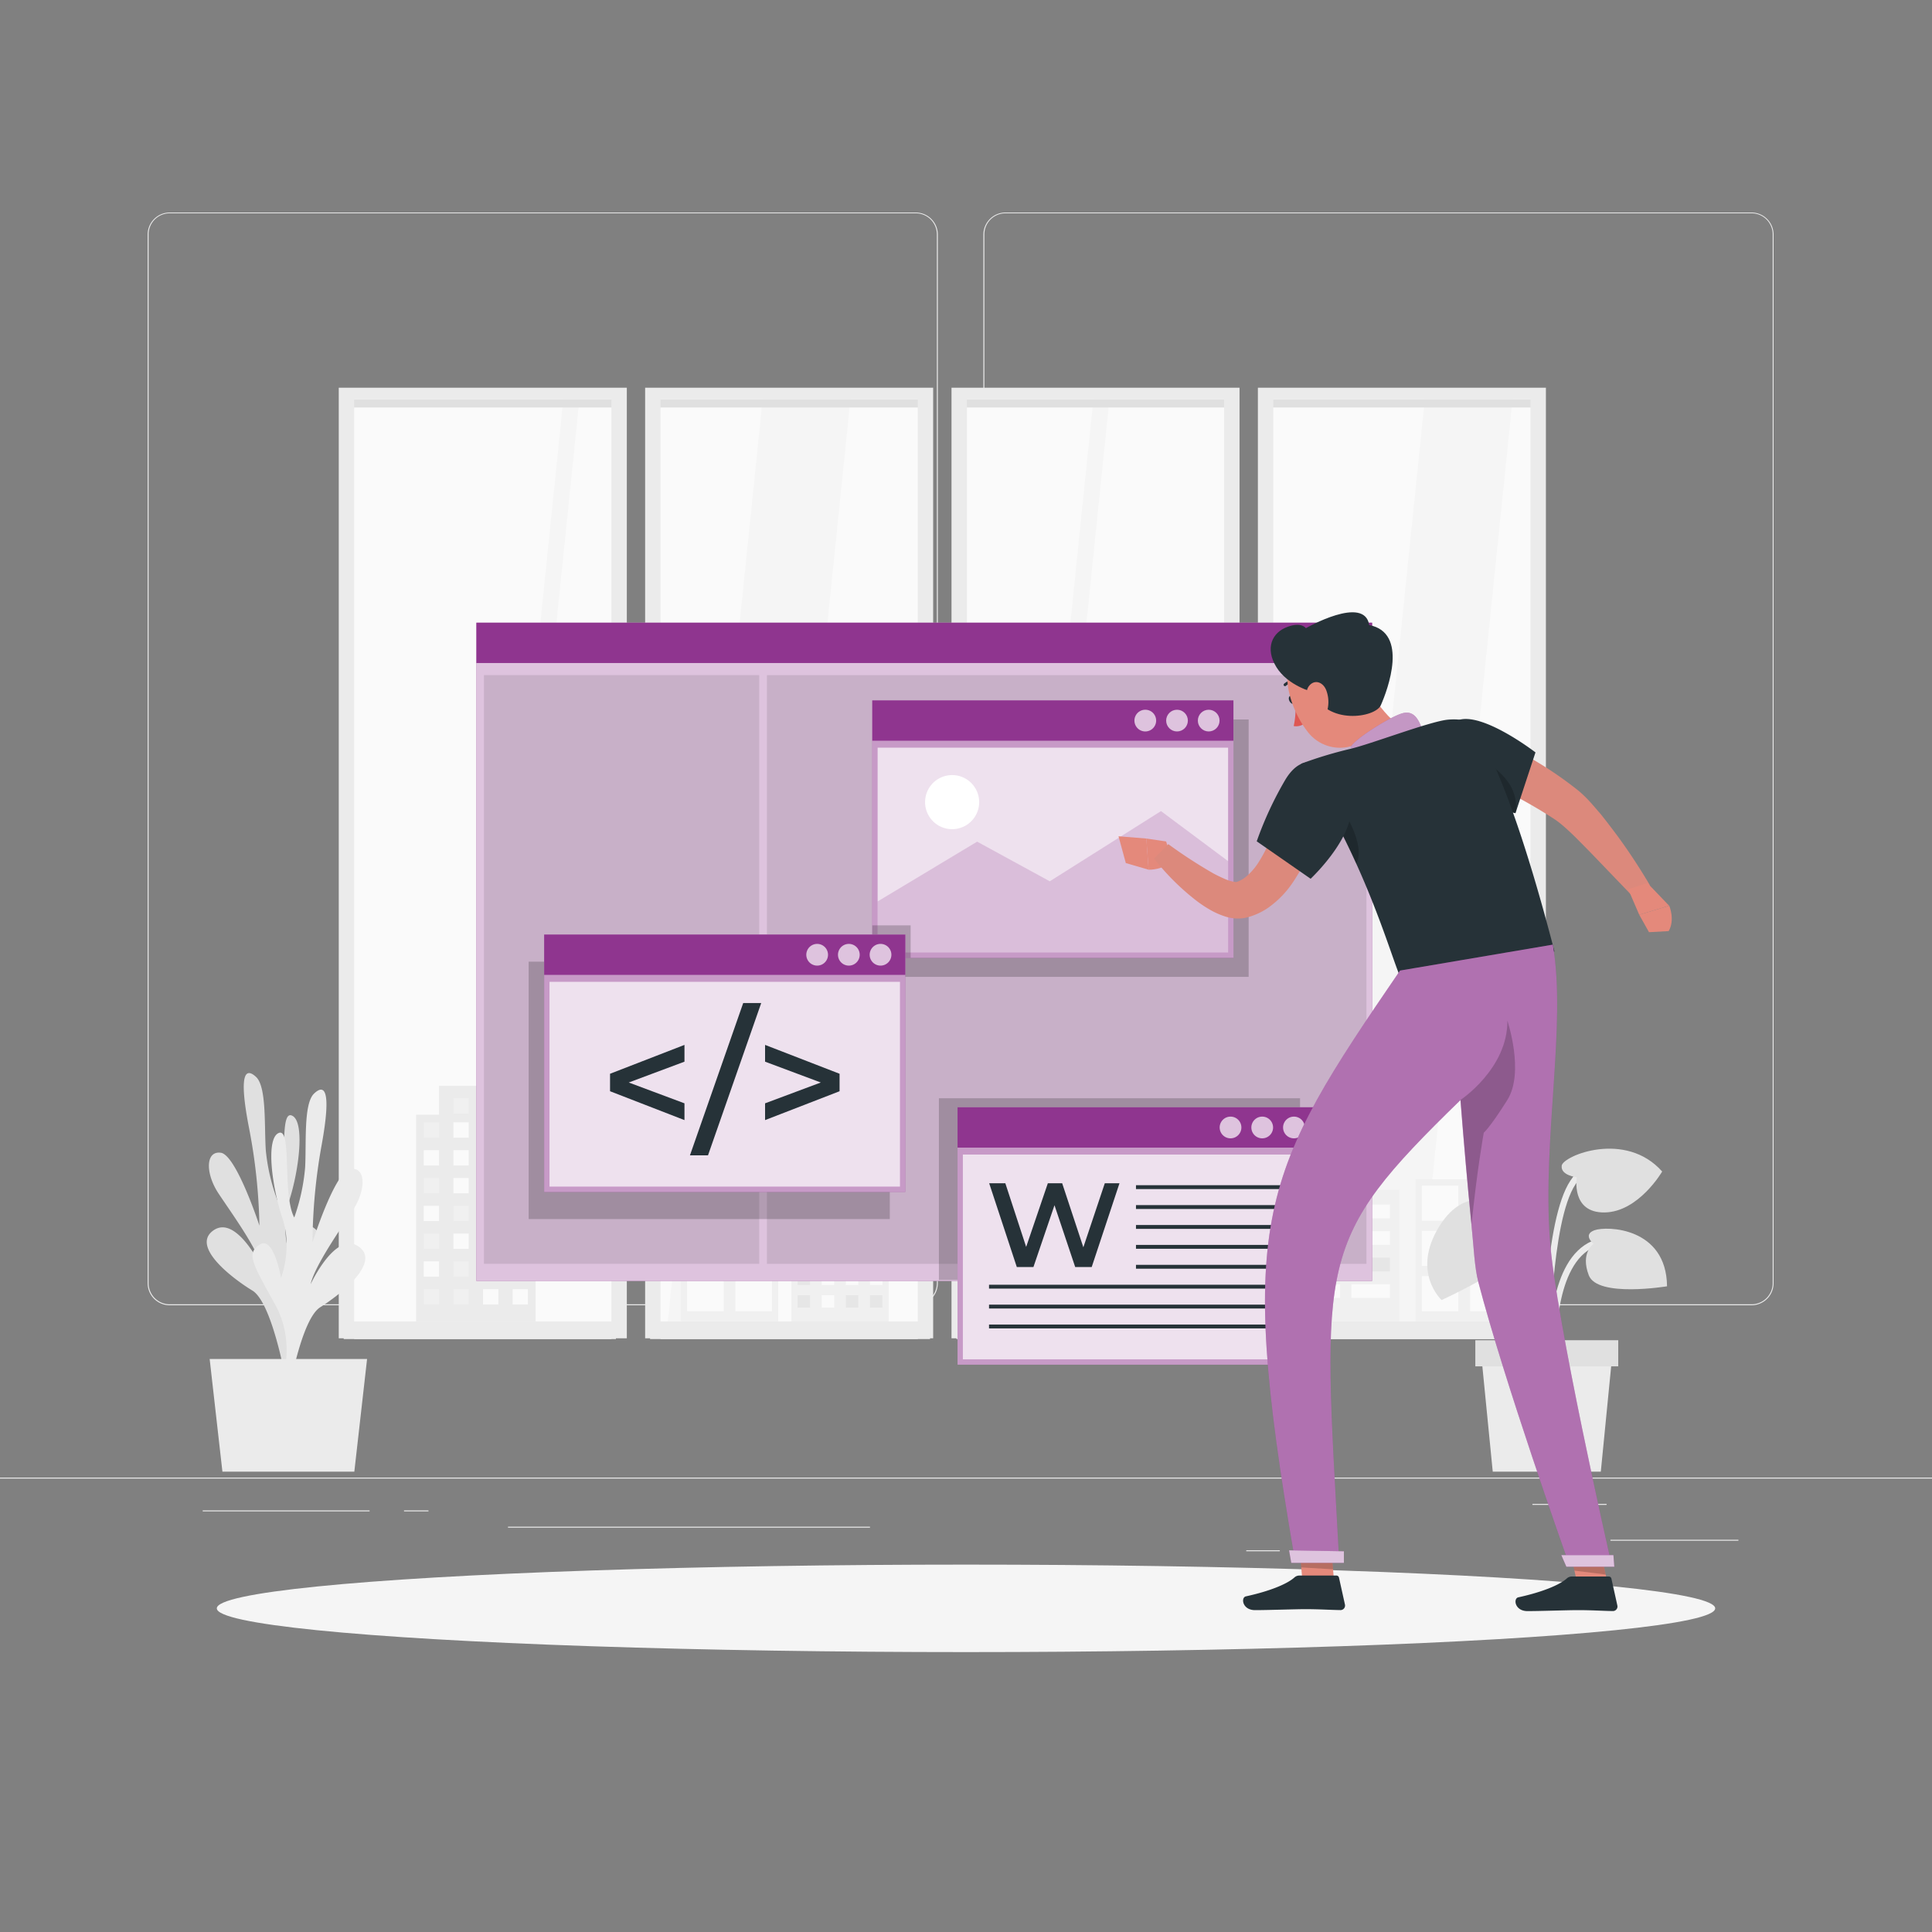 <svg xmlns="http://www.w3.org/2000/svg" viewBox="0 0 500 500"><rect x="0" y="0" width="500" height="500" fill="#808080" stroke="none"/><g id="freepik--background-complete--inject-5"><rect y="382.4" width="500" height="0.25" style="fill:#ebebeb"></rect><rect x="416.78" y="398.49" width="33.12" height="0.25" style="fill:#ebebeb"></rect><rect x="322.53" y="401.21" width="8.69" height="0.25" style="fill:#ebebeb"></rect><rect x="396.59" y="389.21" width="19.19" height="0.25" style="fill:#ebebeb"></rect><rect x="52.46" y="390.89" width="43.19" height="0.25" style="fill:#ebebeb"></rect><rect x="104.56" y="390.89" width="6.33" height="0.25" style="fill:#ebebeb"></rect><rect x="131.47" y="395.11" width="93.68" height="0.25" style="fill:#ebebeb"></rect><path d="M237,337.8H43.91a5.71,5.71,0,0,1-5.7-5.71V60.66A5.71,5.71,0,0,1,43.91,55H237a5.71,5.71,0,0,1,5.71,5.71V332.09A5.71,5.71,0,0,1,237,337.8ZM43.91,55.2a5.46,5.46,0,0,0-5.45,5.46V332.09a5.46,5.46,0,0,0,5.45,5.46H237a5.47,5.47,0,0,0,5.46-5.46V60.66A5.47,5.47,0,0,0,237,55.2Z" style="fill:#ebebeb"></path><path d="M453.31,337.8H260.21a5.72,5.72,0,0,1-5.71-5.71V60.66A5.72,5.72,0,0,1,260.21,55h193.1A5.71,5.71,0,0,1,459,60.66V332.09A5.71,5.71,0,0,1,453.31,337.8ZM260.21,55.2a5.47,5.47,0,0,0-5.46,5.46V332.09a5.47,5.47,0,0,0,5.46,5.46h193.1a5.47,5.47,0,0,0,5.46-5.46V60.66a5.47,5.47,0,0,0-5.46-5.46Z" style="fill:#ebebeb"></path><rect x="89.41" y="102.39" width="71.25" height="241.71" style="fill:#fafafa"></rect><polygon points="150.05 102.39 145.89 102.39 121.04 344.1 125.2 344.1 150.05 102.39" style="fill:#f5f5f5"></polygon><rect x="88.95" y="103.33" width="70.45" height="2.13" style="fill:#e0e0e0"></rect><rect x="88.95" y="341.99" width="70.45" height="4.56" style="fill:#ebebeb"></rect><rect x="91.66" y="346.35" width="66.57" height="0.2" style="fill:#ebebeb"></rect><polygon points="91.66 103.33 158.23 103.33 158.23 346.35 162.22 346.35 162.22 100.34 87.67 100.34 87.67 346.35 91.66 346.35 91.66 103.33" style="fill:#ebebeb"></polygon><rect x="168.7" y="102.39" width="71.25" height="241.71" style="fill:#fafafa"></rect><polygon points="220.19 102.39 197.47 102.39 172.62 344.1 195.33 344.1 220.19 102.39" style="fill:#f5f5f5"></polygon><rect x="168.24" y="103.33" width="72.45" height="2.13" style="fill:#e0e0e0"></rect><rect x="168.24" y="341.99" width="72.45" height="4.56" style="fill:#ebebeb"></rect><rect x="170.95" y="346.35" width="66.57" height="0.2" style="fill:#ebebeb"></rect><polygon points="170.95 103.33 237.52 103.33 237.52 346.35 241.5 346.35 241.5 100.34 166.96 100.34 166.96 346.35 170.95 346.35 170.95 103.33" style="fill:#ebebeb"></polygon><rect x="247.98" y="102.39" width="69.25" height="241.71" style="fill:#fafafa"></rect><polygon points="287.22 102.39 283.06 102.39 258.21 344.1 262.37 344.1 287.22 102.39" style="fill:#f5f5f5"></polygon><rect x="247.53" y="103.33" width="70.45" height="2.13" style="fill:#e0e0e0"></rect><rect x="247.53" y="341.99" width="70.45" height="4.56" style="fill:#ebebeb"></rect><rect x="250.24" y="346.35" width="66.57" height="0.2" style="fill:#ebebeb"></rect><polygon points="250.24 103.33 316.8 103.33 316.8 346.35 320.79 346.35 320.79 100.34 246.25 100.34 246.25 346.35 250.24 346.35 250.24 103.33" style="fill:#ebebeb"></polygon><rect x="327.27" y="102.39" width="71.25" height="241.71" style="fill:#fafafa"></rect><polygon points="391.55 102.39 368.84 102.39 343.98 344.1 366.7 344.1 391.55 102.39" style="fill:#f5f5f5"></polygon><rect x="326.82" y="103.33" width="70.45" height="2.13" style="fill:#e0e0e0"></rect><rect x="326.82" y="341.99" width="70.45" height="4.56" style="fill:#ebebeb"></rect><polygon points="329.52 103.33 396.09 103.33 396.09 346.35 400.08 346.35 400.08 100.34 325.54 100.34 325.54 346.35 329.52 346.35 329.52 103.33" style="fill:#ebebeb"></polygon><rect x="329.52" y="346.35" width="66.57" height="0.2" style="fill:#ebebeb"></rect><rect x="107.68" y="288.49" width="30.93" height="53.49" style="fill:#ebebeb"></rect><polygon points="132.68 281.01 132.68 294.43 130.24 294.43 116.06 294.43 113.62 294.43 113.62 281.01 132.68 281.01" style="fill:#ebebeb"></polygon><rect x="132.68" y="290.47" width="3.96" height="3.96" transform="translate(269.31 584.9) rotate(180)" style="fill:#fafafa"></rect><rect x="125" y="290.47" width="3.96" height="3.96" transform="translate(253.97 584.9) rotate(180)" style="fill:#fafafa"></rect><rect x="117.33" y="290.47" width="3.96" height="3.96" transform="translate(238.63 584.9) rotate(180)" style="fill:#fafafa"></rect><rect x="109.66" y="290.47" width="3.96" height="3.96" transform="translate(223.29 584.9) rotate(180)" style="fill:#f0f0f0"></rect><rect x="132.68" y="297.66" width="3.96" height="3.96" transform="translate(269.31 599.29) rotate(180)" style="fill:#f0f0f0"></rect><rect x="125" y="297.66" width="3.96" height="3.96" transform="translate(253.97 599.29) rotate(180)" style="fill:#f0f0f0"></rect><rect x="117.33" y="297.66" width="3.96" height="3.96" transform="translate(238.63 599.29) rotate(180)" style="fill:#fafafa"></rect><rect x="109.66" y="297.66" width="3.96" height="3.96" transform="translate(223.29 599.29) rotate(180)" style="fill:#fafafa"></rect><rect x="132.68" y="304.86" width="3.96" height="3.96" transform="translate(269.31 613.68) rotate(180)" style="fill:#f0f0f0"></rect><rect x="125" y="304.86" width="3.96" height="3.96" transform="translate(253.97 613.68) rotate(180)" style="fill:#fafafa"></rect><rect x="117.33" y="304.86" width="3.96" height="3.96" transform="translate(238.63 613.68) rotate(180)" style="fill:#fafafa"></rect><rect x="125" y="284.25" width="3.96" height="3.96" transform="translate(253.97 572.46) rotate(180)" style="fill:#fafafa"></rect><rect x="117.33" y="284.25" width="3.96" height="3.96" transform="translate(238.63 572.46) rotate(180)" style="fill:#f0f0f0"></rect><rect x="109.66" y="304.86" width="3.96" height="3.96" transform="translate(223.29 613.68) rotate(180)" style="fill:#f0f0f0"></rect><rect x="132.68" y="312.05" width="3.96" height="3.96" transform="translate(269.31 628.07) rotate(180)" style="fill:#fafafa"></rect><rect x="125" y="312.05" width="3.96" height="3.96" transform="translate(253.97 628.07) rotate(180)" style="fill:#f0f0f0"></rect><rect x="117.33" y="312.05" width="3.96" height="3.96" transform="translate(238.63 628.07) rotate(180)" style="fill:#f0f0f0"></rect><rect x="109.66" y="312.05" width="3.96" height="3.96" transform="translate(223.29 628.07) rotate(180)" style="fill:#fafafa"></rect><rect x="132.68" y="319.25" width="3.96" height="3.96" transform="translate(269.31 642.46) rotate(180)" style="fill:#f0f0f0"></rect><rect x="125" y="319.25" width="3.96" height="3.96" transform="translate(253.97 642.46) rotate(180)" style="fill:#fafafa"></rect><rect x="117.33" y="319.25" width="3.96" height="3.96" transform="translate(238.63 642.46) rotate(180)" style="fill:#fafafa"></rect><rect x="109.66" y="319.25" width="3.96" height="3.96" transform="translate(223.29 642.46) rotate(180)" style="fill:#f0f0f0"></rect><rect x="132.68" y="326.45" width="3.96" height="3.96" transform="translate(269.31 656.85) rotate(180)" style="fill:#f0f0f0"></rect><rect x="125" y="326.45" width="3.96" height="3.96" transform="translate(253.97 656.85) rotate(180)" style="fill:#fafafa"></rect><rect x="117.33" y="326.45" width="3.96" height="3.96" transform="translate(238.63 656.85) rotate(180)" style="fill:#f0f0f0"></rect><rect x="109.66" y="326.45" width="3.96" height="3.96" transform="translate(223.29 656.85) rotate(180)" style="fill:#fafafa"></rect><rect x="132.68" y="333.64" width="3.96" height="3.96" transform="translate(269.31 671.24) rotate(180)" style="fill:#fafafa"></rect><rect x="125" y="333.64" width="3.96" height="3.96" transform="translate(253.97 671.24) rotate(180)" style="fill:#fafafa"></rect><rect x="117.33" y="333.64" width="3.96" height="3.96" transform="translate(238.63 671.24) rotate(180)" style="fill:#f0f0f0"></rect><rect x="109.66" y="333.64" width="3.96" height="3.96" transform="translate(223.29 671.24) rotate(180)" style="fill:#f0f0f0"></rect><rect x="282.07" y="288.49" width="30.93" height="53.49" style="fill:#ebebeb"></rect><polygon points="307.07 281.01 307.07 294.43 304.63 294.43 290.45 294.43 288.01 294.43 288.01 281.01 307.07 281.01" style="fill:#ebebeb"></polygon><rect x="307.07" y="290.47" width="3.96" height="3.96" transform="translate(618.09 584.9) rotate(180)" style="fill:#fafafa"></rect><rect x="299.4" y="290.47" width="3.96" height="3.96" transform="translate(602.75 584.9) rotate(180)" style="fill:#fafafa"></rect><rect x="291.73" y="290.47" width="3.96" height="3.96" transform="translate(587.41 584.9) rotate(180)" style="fill:#fafafa"></rect><rect x="284.05" y="290.47" width="3.96" height="3.96" transform="translate(572.07 584.9) rotate(180)" style="fill:#f0f0f0"></rect><rect x="307.07" y="297.66" width="3.96" height="3.96" transform="translate(618.09 599.29) rotate(180)" style="fill:#f0f0f0"></rect><rect x="299.4" y="297.66" width="3.96" height="3.96" transform="translate(602.75 599.29) rotate(180)" style="fill:#f0f0f0"></rect><rect x="291.73" y="297.66" width="3.96" height="3.96" transform="translate(587.41 599.29) rotate(180)" style="fill:#fafafa"></rect><rect x="284.05" y="297.66" width="3.96" height="3.96" transform="translate(572.07 599.29) rotate(180)" style="fill:#fafafa"></rect><rect x="307.07" y="304.86" width="3.96" height="3.96" transform="translate(618.09 613.68) rotate(180)" style="fill:#f0f0f0"></rect><rect x="299.4" y="304.86" width="3.96" height="3.96" transform="translate(602.75 613.68) rotate(180)" style="fill:#fafafa"></rect><rect x="291.73" y="304.86" width="3.96" height="3.96" transform="translate(587.41 613.68) rotate(180)" style="fill:#fafafa"></rect><rect x="299.4" y="284.25" width="3.96" height="3.96" transform="translate(602.75 572.46) rotate(180)" style="fill:#fafafa"></rect><rect x="291.73" y="284.25" width="3.96" height="3.96" transform="translate(587.41 572.46) rotate(180)" style="fill:#f0f0f0"></rect><rect x="284.05" y="304.86" width="3.96" height="3.96" transform="translate(572.07 613.68) rotate(180)" style="fill:#f0f0f0"></rect><rect x="307.07" y="312.05" width="3.96" height="3.96" transform="translate(618.09 628.07) rotate(180)" style="fill:#fafafa"></rect><rect x="299.4" y="312.05" width="3.96" height="3.96" transform="translate(602.75 628.07) rotate(180)" style="fill:#f0f0f0"></rect><rect x="291.73" y="312.05" width="3.96" height="3.96" transform="translate(587.41 628.07) rotate(180)" style="fill:#f0f0f0"></rect><rect x="284.05" y="312.05" width="3.96" height="3.96" transform="translate(572.07 628.07) rotate(180)" style="fill:#fafafa"></rect><rect x="307.07" y="319.25" width="3.96" height="3.96" transform="translate(618.09 642.46) rotate(180)" style="fill:#f0f0f0"></rect><rect x="299.4" y="319.25" width="3.96" height="3.96" transform="translate(602.75 642.46) rotate(180)" style="fill:#fafafa"></rect><rect x="291.73" y="319.25" width="3.96" height="3.96" transform="translate(587.41 642.46) rotate(180)" style="fill:#fafafa"></rect><rect x="284.05" y="319.25" width="3.96" height="3.96" transform="translate(572.07 642.46) rotate(180)" style="fill:#f0f0f0"></rect><rect x="307.07" y="326.45" width="3.96" height="3.96" transform="translate(618.09 656.85) rotate(180)" style="fill:#f0f0f0"></rect><rect x="299.4" y="326.45" width="3.96" height="3.96" transform="translate(602.75 656.85) rotate(180)" style="fill:#fafafa"></rect><rect x="291.73" y="326.45" width="3.96" height="3.96" transform="translate(587.41 656.85) rotate(180)" style="fill:#f0f0f0"></rect><rect x="284.05" y="326.45" width="3.96" height="3.96" transform="translate(572.07 656.85) rotate(180)" style="fill:#fafafa"></rect><rect x="307.07" y="333.64" width="3.96" height="3.96" transform="translate(618.09 671.24) rotate(180)" style="fill:#fafafa"></rect><rect x="299.4" y="333.64" width="3.96" height="3.96" transform="translate(602.75 671.24) rotate(180)" style="fill:#fafafa"></rect><rect x="291.73" y="333.64" width="3.96" height="3.96" transform="translate(587.41 671.24) rotate(180)" style="fill:#f0f0f0"></rect><rect x="284.05" y="333.64" width="3.96" height="3.96" transform="translate(572.07 671.24) rotate(180)" style="fill:#f0f0f0"></rect><rect x="334.43" y="307.97" width="27.71" height="34" style="fill:#f0f0f0"></rect><polygon points="336.84 311.74 343.29 311.74 345.06 311.74 346.83 311.74 346.83 315.29 345.06 315.29 343.29 315.29 336.84 315.29 336.84 311.74" style="fill:#e6e6e6"></polygon><polygon points="336.84 318.62 343.29 318.62 345.06 318.62 346.83 318.62 346.83 322.16 345.06 322.16 343.29 322.16 336.84 322.16 336.84 318.62" style="fill:#fafafa"></polygon><polygon points="336.84 325.49 343.29 325.49 345.06 325.49 346.83 325.49 346.83 329.03 345.06 329.03 343.29 329.03 336.84 329.03 336.84 325.49" style="fill:#e6e6e6"></polygon><polygon points="336.84 332.36 343.29 332.36 346.03 332.36 346.83 332.36 346.83 335.91 346.03 335.91 343.29 335.91 336.84 335.91 336.84 332.36" style="fill:#fafafa"></polygon><polygon points="349.73 311.74 356.18 311.74 357.95 311.74 359.72 311.74 359.72 315.29 357.95 315.29 356.18 315.29 349.73 315.29 349.73 311.74" style="fill:#fafafa"></polygon><polygon points="349.73 318.62 356.18 318.62 358.68 318.62 359.72 318.62 359.72 322.16 358.68 322.16 356.18 322.16 349.73 322.16 349.73 318.62" style="fill:#fafafa"></polygon><polygon points="349.73 325.49 356.18 325.49 357.95 325.49 359.72 325.49 359.72 329.03 357.95 329.03 356.18 329.03 349.73 329.03 349.73 325.49" style="fill:#e6e6e6"></polygon><polygon points="349.73 332.36 356.18 332.36 357.95 332.36 359.72 332.36 359.72 335.91 357.95 335.91 356.18 335.91 349.73 335.91 349.73 332.36" style="fill:#fafafa"></polygon><rect x="204.81" y="320.85" width="25.18" height="21.13" style="fill:#f0f0f0"></rect><rect x="225.15" y="323.48" width="3.22" height="3.22" transform="translate(453.52 650.19) rotate(180)" style="fill:#fafafa"></rect><rect x="218.91" y="323.48" width="3.22" height="3.22" transform="translate(441.03 650.19) rotate(180)" style="fill:#fafafa"></rect><rect x="212.66" y="323.48" width="3.22" height="3.22" transform="translate(428.55 650.19) rotate(180)" style="fill:#fafafa"></rect><rect x="206.42" y="323.48" width="3.22" height="3.22" transform="translate(416.06 650.19) rotate(180)" style="fill:#fafafa"></rect><rect x="225.15" y="329.34" width="3.22" height="3.22" transform="translate(453.52 661.9) rotate(180)" style="fill:#fafafa"></rect><rect x="218.91" y="329.34" width="3.22" height="3.22" transform="translate(441.03 661.9) rotate(180)" style="fill:#fafafa"></rect><rect x="212.66" y="329.34" width="3.22" height="3.22" transform="translate(428.55 661.9) rotate(180)" style="fill:#fafafa"></rect><rect x="206.42" y="329.34" width="3.22" height="3.22" transform="translate(416.06 661.9) rotate(180)" style="fill:#e6e6e6"></rect><rect x="225.15" y="335.19" width="3.22" height="3.22" transform="translate(453.52 673.61) rotate(180)" style="fill:#e6e6e6"></rect><rect x="218.91" y="335.19" width="3.22" height="3.22" transform="translate(441.03 673.61) rotate(180)" style="fill:#e6e6e6"></rect><rect x="212.66" y="335.19" width="3.22" height="3.22" transform="translate(428.55 673.61) rotate(180)" style="fill:#fafafa"></rect><rect x="206.42" y="335.19" width="3.22" height="3.22" transform="translate(416.06 673.61) rotate(180)" style="fill:#e6e6e6"></rect><rect x="254.25" y="320.85" width="25.18" height="21.13" style="fill:#f0f0f0"></rect><rect x="274.59" y="323.48" width="3.22" height="3.22" transform="translate(552.41 650.19) rotate(180)" style="fill:#fafafa"></rect><rect x="268.35" y="323.48" width="3.22" height="3.22" transform="translate(539.92 650.19) rotate(180)" style="fill:#fafafa"></rect><rect x="262.11" y="323.48" width="3.22" height="3.22" transform="translate(527.44 650.19) rotate(180)" style="fill:#fafafa"></rect><rect x="255.86" y="323.48" width="3.22" height="3.22" transform="translate(514.95 650.19) rotate(180)" style="fill:#fafafa"></rect><rect x="274.59" y="329.34" width="3.22" height="3.22" transform="translate(552.41 661.9) rotate(180)" style="fill:#fafafa"></rect><rect x="268.35" y="329.34" width="3.22" height="3.22" transform="translate(539.92 661.9) rotate(180)" style="fill:#fafafa"></rect><rect x="262.11" y="329.34" width="3.22" height="3.22" transform="translate(527.44 661.9) rotate(180)" style="fill:#fafafa"></rect><rect x="255.86" y="329.34" width="3.22" height="3.22" transform="translate(514.95 661.9) rotate(180)" style="fill:#e6e6e6"></rect><rect x="274.59" y="335.19" width="3.22" height="3.22" transform="translate(552.41 673.61) rotate(180)" style="fill:#e6e6e6"></rect><rect x="268.35" y="335.19" width="3.22" height="3.22" transform="translate(539.92 673.61) rotate(180)" style="fill:#e6e6e6"></rect><rect x="262.11" y="335.19" width="3.22" height="3.22" transform="translate(527.44 673.61) rotate(180)" style="fill:#fafafa"></rect><rect x="255.86" y="335.19" width="3.22" height="3.22" transform="translate(514.95 673.61) rotate(180)" style="fill:#e6e6e6"></rect><rect x="176.22" y="305.22" width="25.18" height="36.75" style="fill:#f0f0f0"></rect><rect x="190.32" y="306.84" width="9.47" height="9.08" style="fill:#fafafa"></rect><rect x="177.83" y="306.84" width="9.47" height="9.08" style="fill:#fafafa"></rect><rect x="190.32" y="318.55" width="9.47" height="9.08" style="fill:#fafafa"></rect><rect x="177.83" y="318.55" width="9.47" height="9.08" style="fill:#fafafa"></rect><rect x="190.32" y="330.26" width="9.47" height="9.08" style="fill:#fafafa"></rect><rect x="177.83" y="330.26" width="9.47" height="9.08" style="fill:#fafafa"></rect><rect x="366.35" y="305.22" width="25.18" height="36.75" style="fill:#f0f0f0"></rect><rect x="380.45" y="306.84" width="9.47" height="9.08" style="fill:#fafafa"></rect><rect x="367.96" y="306.84" width="9.47" height="9.08" style="fill:#fafafa"></rect><rect x="380.45" y="318.55" width="9.47" height="9.08" style="fill:#fafafa"></rect><rect x="367.96" y="318.55" width="9.47" height="9.08" style="fill:#fafafa"></rect><rect x="380.45" y="330.26" width="9.47" height="9.08" style="fill:#fafafa"></rect><rect x="367.96" y="330.26" width="9.47" height="9.08" style="fill:#fafafa"></rect><path d="M76.25,355.1s-5.06-11,.72-21.94,7.47-13.45,3.78-15.69-5.38,8.72-5.38,8.72a24.58,24.58,0,0,1-.54-15.41c2.56-7.88,4.17-20.72.67-22.09s-.67,16-3.71,21.94a51,51,0,0,1-3-12.93c-.42-6.33.24-16.44-2.53-19s-4.54-.8-1.82,13.17a146.18,146.18,0,0,1,2.7,25.32s-6-18.32-10-18.86-4,5.4-.58,10.55S66.65,323.21,67.74,328c0,0-6.59-13.79-12.53-9.56S60.38,331,65.32,334s8.38,21.87,8.38,21.87Z" style="fill:#e0e0e0"></path><path d="M72.25,359.63s4.93-11.12-1-21.92-7.62-13.35-4-15.63,5.48,8.63,5.48,8.63,3-7.58.36-15.42-4.43-20.65-.94-22.08.86,16,4,21.88a51.34,51.34,0,0,0,2.82-13c.34-6.33-.44-16.43,2.3-19.06s4.53-.87,2,13.14a146.84,146.84,0,0,0-2.4,25.36s5.79-18.41,9.82-19,4.09,5.34.7,10.54-9.94,14.52-11,19.28c0,0,6.43-13.89,12.41-9.75s-5,12.63-9.92,15.71-8.12,22-8.12,22Z" style="fill:#ebebeb"></path><polygon points="95 351.71 54.26 351.71 57.56 380.86 91.7 380.86 95 351.71" style="fill:#ebebeb"></polygon><path d="M400.34,349.63c.15-1,3.52-24.29-3.24-32.34a7.36,7.36,0,0,0-5.62-2.77c-13.66-.32-15.53,10.66-15.54,10.77l1.61.25c.06-.4,1.68-9.68,13.89-9.39a5.7,5.7,0,0,1,4.41,2.19c6.3,7.49,2.91,30.82,2.88,31.05Z" style="fill:#ebebeb"></path><path d="M401.17,348.57l1.62-.05c0-.22-.54-21.48,9.94-25.87,10.26-4.3,14.88,4.54,15.07,4.92l1.46-.73c-.06-.11-5.47-10.59-17.16-5.69C400.59,326,401.14,347.65,401.17,348.57Z" style="fill:#ebebeb"></path><path d="M401.12,350.24c0-.34.1-34,6.65-43.8,6.3-9.44,16.45-5,16.88-4.8l.67-1.48c-.12-.06-11.83-5.23-18.9,5.38-6.83,10.24-6.93,43.29-6.93,44.7Z" style="fill:#ebebeb"></path><path d="M389.52,315.33s6,2.2,4.2,7.39-20.64,13.73-20.64,13.73-7.89-7.23-.64-19S389.36,311.62,389.52,315.33Z" style="fill:#e0e0e0"></path><path d="M408.07,304.67s-4.24-.45-3.9-3,16.46-9.22,26,1.52c0,0-6.09,10.46-14.89,10.59S408.07,304.67,408.07,304.67Z" style="fill:#e0e0e0"></path><path d="M412.41,321.9s-2.92-2.36.23-3.51,18.63-.82,18.79,14.5c0,0-18,3-20.25-2.84S412.41,321.9,412.41,321.9Z" style="fill:#e0e0e0"></path><polygon points="386.32 380.86 414.29 380.86 417.3 350.24 383.3 350.24 386.32 380.86" style="fill:#ebebeb"></polygon><rect x="381.81" y="346.86" width="36.99" height="6.76" transform="translate(800.61 700.47) rotate(180)" style="fill:#e0e0e0"></rect></g><g id="freepik--Shadow--inject-5"><ellipse id="freepik--path--inject-5" cx="250" cy="416.24" rx="193.89" ry="11.32" style="fill:#f5f5f5"></ellipse></g><g id="freepik--Window--inject-5"><rect x="123.29" y="161.16" width="231.81" height="170.36" style="fill:#8F358F"></rect><rect x="123.29" y="161.16" width="231.81" height="170.36" style="fill:#fff;opacity:0.7"></rect><rect x="123.29" y="161.16" width="231.81" height="10.43" style="fill:#8F358F"></rect><circle cx="348.69" cy="166.38" r="2.81" style="fill:#fff;opacity:0.7"></circle><circle cx="340.49" cy="166.38" r="2.81" style="fill:#fff;opacity:0.7"></circle><circle cx="332.29" cy="166.38" r="2.81" style="fill:#fff;opacity:0.7"></circle><rect x="125.24" y="174.72" width="71.25" height="152.35" style="isolation:isolate;opacity:0.1"></rect><rect x="198.49" y="174.72" width="155.16" height="152.35" transform="translate(552.13 501.8) rotate(180)" style="isolation:isolate;opacity:0.1"></rect></g><g id="freepik--Image--inject-5"><rect x="229.69" y="186.2" width="93.46" height="66.61" style="isolation:isolate;opacity:0.2"></rect><rect x="225.75" y="181.27" width="93.46" height="66.61" style="fill:#8F358F"></rect><rect x="225.75" y="181.27" width="93.47" height="66.61" style="fill:#fff;opacity:0.5"></rect><rect x="227.13" y="193.5" width="90.7" height="52.99" style="fill:#fff;opacity:0.7"></rect><rect x="225.75" y="181.27" width="93.46" height="10.43" style="fill:#8F358F"></rect><circle cx="312.81" cy="186.49" r="2.81" style="fill:#fff;opacity:0.7"></circle><circle cx="304.61" cy="186.49" r="2.81" style="fill:#fff;opacity:0.7"></circle><path d="M299.21,186.49a2.81,2.81,0,1,1-2.81-2.81A2.8,2.8,0,0,1,299.21,186.49Z" style="fill:#fff;opacity:0.7"></path><polygon points="227.13 233.29 252.89 217.82 271.68 228.08 300.46 209.91 317.83 222.86 317.83 246.49 227.13 246.49 227.13 233.29" style="fill:#8F358F;opacity:0.2"></polygon><path d="M253.41,207.59a7,7,0,1,1-7-7A7,7,0,0,1,253.41,207.59Z" style="fill:#fff"></path><rect x="225.75" y="239.48" width="9.92" height="8.4" style="isolation:isolate;opacity:0.2"></rect></g><g id="freepik--Text--inject-5"><rect x="242.99" y="284.23" width="93.46" height="47.03" style="isolation:isolate;opacity:0.2"></rect><rect x="247.81" y="286.57" width="93.46" height="66.61" style="fill:#8F358F"></rect><rect x="247.81" y="286.57" width="93.46" height="66.61" style="fill:#fff;opacity:0.5"></rect><rect x="249.19" y="298.8" width="90.7" height="52.99" style="fill:#fff;opacity:0.7"></rect><path d="M289.72,306.23l-7.19,21.68h-4.27l-5.36-16-5.45,16h-4.3L256,306.23h4.18l5.39,16.47,5.61-16.47h3.71l5.48,16.57,5.55-16.57Z" style="fill:#263238"></path><rect x="247.81" y="286.57" width="93.46" height="10.43" style="fill:#8F358F"></rect><path d="M337.68,291.79a2.81,2.81,0,1,1-2.81-2.81A2.81,2.81,0,0,1,337.68,291.79Z" style="fill:#fff;opacity:0.7"></path><path d="M329.47,291.79a2.81,2.81,0,1,1-2.81-2.81A2.81,2.81,0,0,1,329.47,291.79Z" style="fill:#fff;opacity:0.7"></path><path d="M321.27,291.79a2.81,2.81,0,1,1-2.81-2.81A2.81,2.81,0,0,1,321.27,291.79Z" style="fill:#fff;opacity:0.7"></path><rect x="293.99" y="306.73" width="39.13" height="1" style="fill:#263238"></rect><rect x="293.99" y="311.88" width="39.13" height="1" style="fill:#263238"></rect><rect x="293.99" y="317.03" width="39.13" height="1" style="fill:#263238"></rect><rect x="293.99" y="322.18" width="39.13" height="1" style="fill:#263238"></rect><rect x="293.99" y="327.34" width="39.13" height="1" style="fill:#263238"></rect><rect x="255.96" y="332.49" width="77.15" height="1" style="fill:#263238"></rect><rect x="255.96" y="337.64" width="77.15" height="1" style="fill:#263238"></rect><rect x="255.96" y="342.79" width="77.15" height="1" style="fill:#263238"></rect></g><g id="freepik--Code--inject-5"><rect x="136.82" y="248.88" width="93.46" height="66.61" style="isolation:isolate;opacity:0.2"></rect><rect x="140.83" y="241.87" width="93.46" height="66.61" style="fill:#8F358F"></rect><rect x="140.83" y="241.87" width="93.46" height="66.61" style="fill:#fff;opacity:0.5"></rect><rect x="142.21" y="254.1" width="90.7" height="52.99" style="fill:#fff;opacity:0.7"></rect><path d="M177.14,274.76l-14.42,5.39,14.42,5.39v4.34l-19.26-7.47v-4.52l19.26-7.47Z" style="fill:#263238"></path><path d="M192.34,259.59H197L183.23,299h-4.67Z" style="fill:#263238"></path><path d="M217.28,277.89v4.52L198,289.88v-4.34l14.42-5.39L198,274.76v-4.34Z" style="fill:#263238"></path><rect x="140.83" y="241.87" width="93.46" height="10.43" style="fill:#8F358F"></rect><path d="M230.69,247.09a2.81,2.81,0,1,1-2.8-2.81A2.8,2.8,0,0,1,230.69,247.09Z" style="fill:#fff;opacity:0.7"></path><path d="M222.49,247.09a2.81,2.81,0,1,1-2.81-2.81A2.81,2.81,0,0,1,222.49,247.09Z" style="fill:#fff;opacity:0.7"></path><path d="M214.29,247.09a2.81,2.81,0,1,1-2.81-2.81A2.81,2.81,0,0,1,214.29,247.09Z" style="fill:#fff;opacity:0.7"></path></g><g id="freepik--character-2--inject-5"><path d="M335,180.78c.26.56.18,1.15-.19,1.32s-.86-.15-1.12-.7-.18-1.14.19-1.31S334.76,180.23,335,180.78Z" style="fill:#263238"></path><path d="M335.25,181.9a22,22,0,0,1-.44,6,3.54,3.54,0,0,0,2.89-.74Z" style="fill:#de5753"></path><path d="M335.62,176.75a.36.36,0,0,0-.15-.64,3.58,3.58,0,0,0-3.17.86.36.36,0,0,0,.52.5h0a2.86,2.86,0,0,1,2.52-.65A.35.35,0,0,0,335.62,176.75Z" style="fill:#263238"></path><path d="M352.45,175.5c2.69,5,8.32,13.53,13.68,13.92,0,0,2.41,5.32-5.56,11.88-8.76,7.22-7.77-.9-7.77-.9,3.84-5.08.8-8.53-2.78-11.18Z" style="fill:#e4897b"></path><path d="M353,171c2.76,7,4.74,11,2.92,16.08-2.72,7.68-12.59,8.49-17.39,2.44-4.33-5.44-8.12-16-2.71-21.82A10.28,10.28,0,0,1,353,171Z" style="fill:#e4897b"></path><path d="M357.36,182.5c-1.43,3.27-14,5.22-17.5-3.37,0,0-6.53-1.6-9.53-6.48s-1.15-9,2.93-10.44c3.59-1.32,4.7.36,4.7.36s15.17-8.68,16.39-.81C364.61,163.75,359.16,178.43,357.36,182.5Z" style="fill:#263238"></path><path d="M343.21,178.58a8.56,8.56,0,0,1,.24,5.47c-.72,2.36-2.77,2.07-4,.19-1.1-1.69-2.05-5-.65-6.74S342.37,176.49,343.21,178.58Z" style="fill:#e4897b"></path><path d="M368.46,189.91c-1-3-2.18-6.43-5.79-5.23-3.17,1-12.42,6.76-13.13,8.74a8.77,8.77,0,0,1,2.38,3.75Z" style="fill:#8F358F"></path><path d="M368.46,189.91c-1-3-2.18-6.43-5.79-5.23-3.17,1-12.42,6.76-13.13,8.74a8.77,8.77,0,0,1,2.38,3.75Z" style="fill:#fafafa;opacity:0.5"></path><path d="M382.37,189.22a130.34,130.34,0,0,1,13.5,6.84,98.38,98.38,0,0,1,12.72,8.64,31.33,31.33,0,0,1,3.07,3c.91,1,1.73,2,2.56,2.94,1.61,2,3.12,4,4.6,6,2.92,4,5.63,8.15,8.16,12.44l-4.19,3.16-10.08-10.49c-1.67-1.74-3.36-3.44-5-5.09-.84-.81-1.68-1.62-2.52-2.36a28.42,28.42,0,0,0-2.37-1.94c-1.81-1.23-3.84-2.47-5.84-3.64s-4.08-2.3-6.18-3.41c-4.17-2.18-8.5-4.34-12.69-6.31Z" style="fill:#dc897c"></path><path d="M426.76,241.25l-2.53-4.51L432,234.4s1.56,3.64-.15,6.57Z" style="fill:#e4897b"></path><polygon points="421.38 230.13 426.34 228.52 431.97 234.4 424.23 236.74 421.38 230.13" style="fill:#e4897b"></polygon><path d="M377.19,186.44c6.26-2.47,20.19,8.28,20.19,8.28l-5.18,15.73a28.7,28.7,0,0,1-13.08-6.71C372.29,197.77,370.78,189,377.19,186.44Z" style="fill:#263238"></path><path d="M386.26,198.26c4,3.37,6.17,6.1,6.17,11.49l-.23.7a28.76,28.76,0,0,1-13.09-6.71c-.4-.36-.79-.73-1.16-1.1Z" style="opacity:0.2"></path><path d="M402.3,246.24l-39.69,7.11C361,250,357.56,238,351,223.51c-1.77-3.93-3.78-8-6-12.2a155.12,155.12,0,0,0-8.31-13.64,105.48,105.48,0,0,1,12.67-3.84c5-1.12,20.67-7.12,25.27-7.57,6.08-.58,6.75,2.07,6.75,2.07S389.53,196.9,402.3,246.24Z" style="fill:#263238"></path><path d="M351,223.51c-1.77-3.93-3.78-8-6-12.2l2.58-1.61S353.58,218.77,351,223.51Z" style="opacity:0.2"></path><path d="M301.79,217.77l-5.12-.76.59,8.07s4,.16,6.09-2.49Z" style="fill:#e4897b"></path><polygon points="289.47 216.43 291.36 223.36 297.26 225.08 296.68 217.01 289.47 216.43" style="fill:#e4897b"></polygon><path d="M343,206.21c-.13.79-.25,1.37-.38,2s-.28,1.28-.44,1.92c-.31,1.27-.64,2.52-1,3.78a60.6,60.6,0,0,1-2.73,7.44,44.64,44.64,0,0,1-4,7.22,25.28,25.28,0,0,1-6.4,6.46,17.46,17.46,0,0,1-4.58,2.19l-.63.17-.32.09-.49.1a9.25,9.25,0,0,1-1.84.13,10.84,10.84,0,0,1-2.94-.47,20.24,20.24,0,0,1-4.28-1.9,31.86,31.86,0,0,1-3.42-2.3,62.72,62.72,0,0,1-10.88-10.84l3.69-3.74a124.42,124.42,0,0,0,11.73,7.62c1,.53,2,1,2.89,1.39a10.49,10.49,0,0,0,2.51.76,1.82,1.82,0,0,0,.67,0c.05,0,0,0,0,0h-.05l.12-.05a2.34,2.34,0,0,0,.24-.09,7.87,7.87,0,0,0,1.91-1.12,16.21,16.21,0,0,0,3.54-4.14,34.71,34.71,0,0,0,2.85-5.65,66.09,66.09,0,0,0,2.21-6.31q.49-1.62.9-3.27l.39-1.64c.12-.52.25-1.13.34-1.55Z" style="fill:#dc897c"></path><path d="M348.73,205.71c4.55,8.51-9.54,21.71-9.54,21.71l-13.95-9.69a91.48,91.48,0,0,1,7.44-16C338.26,192.58,345.26,199.23,348.73,205.71Z" style="fill:#263238"></path><g id="freepik--group--inject-5"><polygon points="345.28 409.5 337.17 410.35 336.76 405.65 335.65 392.86 343.76 392 344.99 406.13 345.28 409.5" style="fill:#e4897b"></polygon><polygon points="415.76 408.47 407.9 408.47 407.51 406.7 407.46 406.48 405.01 395.13 404.96 394.9 404.02 390.55 411.89 390.55 415.76 408.47" style="fill:#e4897b"></polygon><polygon points="343.76 392 344.99 406.13 336.76 405.65 335.65 392.86 343.76 392" style="isolation:isolate;opacity:0.2"></polygon><polygon points="415.53 407.48 415.52 407.48 407.47 406.48 407.46 406.48 405.08 395.53 405.09 395.53 413.08 396.15 415.46 407.13 415.53 407.48" style="isolation:isolate;opacity:0.2"></polygon><path d="M406.81,408h9.55a.68.68,0,0,1,.67.54l1.55,7a1.18,1.18,0,0,1-1.15,1.4c-3.09-.05-5.34-.24-9.22-.24-2.39,0-9.6.25-12.9.25s-3.73-3.26-2.38-3.56c6.06-1.32,10.62-3.15,12.56-4.89A1.89,1.89,0,0,1,406.81,408Z" style="fill:#263238"></path><path d="M336.31,407.75h9.55a.68.68,0,0,1,.67.54l1.55,7a1.18,1.18,0,0,1-1.15,1.4c-3.09-.05-5.34-.24-9.22-.24-2.39,0-9.6.25-12.9.25s-3.73-3.26-2.38-3.56c6.06-1.32,10.62-3.15,12.56-4.89A1.89,1.89,0,0,1,336.31,407.75Z" style="fill:#263238"></path><path d="M334.91,402.47l11.6.38c-4.22-77.56-6.19-81.52,31.45-118.15.88,11.08,1.87,22.57,2.84,32.15.61,5.93.8,11.11,1.78,14.91,6.7,25.69,22.83,71.15,22.83,71.15l11.32.51s-14.17-62.31-15.63-82.62c-1.91-26.64,4.31-55.48.77-76.33l-39.54,6.71C326.47,303.66,319.9,315,334.91,402.47Z" style="fill:#8F358F"></path><path d="M334.91,402.47l11.6.38c-4.22-77.56-6.19-81.52,31.45-118.15.88,11.08,1.87,22.57,2.84,32.15.61,5.93.8,11.11,1.78,14.91,6.7,25.69,22.83,71.15,22.83,71.15l11.32.51s-14.17-62.31-15.63-82.62c-1.91-26.64,4.31-55.48.77-76.33l-39.54,6.71C326.47,303.66,319.9,315,334.91,402.47Z" style="fill:#fff;opacity:0.3"></path><path d="M378,284.65c.88,11.08,1.87,22.6,2.84,32.18C382.22,303,384,293.14,384,293.14s1.63-1.34,6.11-8.49,0-20.5,0-20.5C390.21,276.55,378,284.65,378,284.65Z" style="isolation:isolate;opacity:0.2"></path><polygon points="333.61 401.22 334.18 404.47 347.8 404.47 347.8 401.47 333.61 401.22" style="fill:#8F358F"></polygon><polygon points="404.07 402.47 405.38 405.47 417.78 405.47 417.55 402.47 404.07 402.47" style="fill:#8F358F"></polygon><polygon points="333.61 401.22 334.18 404.47 347.8 404.47 347.8 401.47 333.61 401.22" style="fill:#fff;opacity:0.7"></polygon><polygon points="404.07 402.47 405.38 405.47 417.78 405.47 417.55 402.47 404.07 402.47" style="fill:#fff;opacity:0.7"></polygon></g></g></svg>
